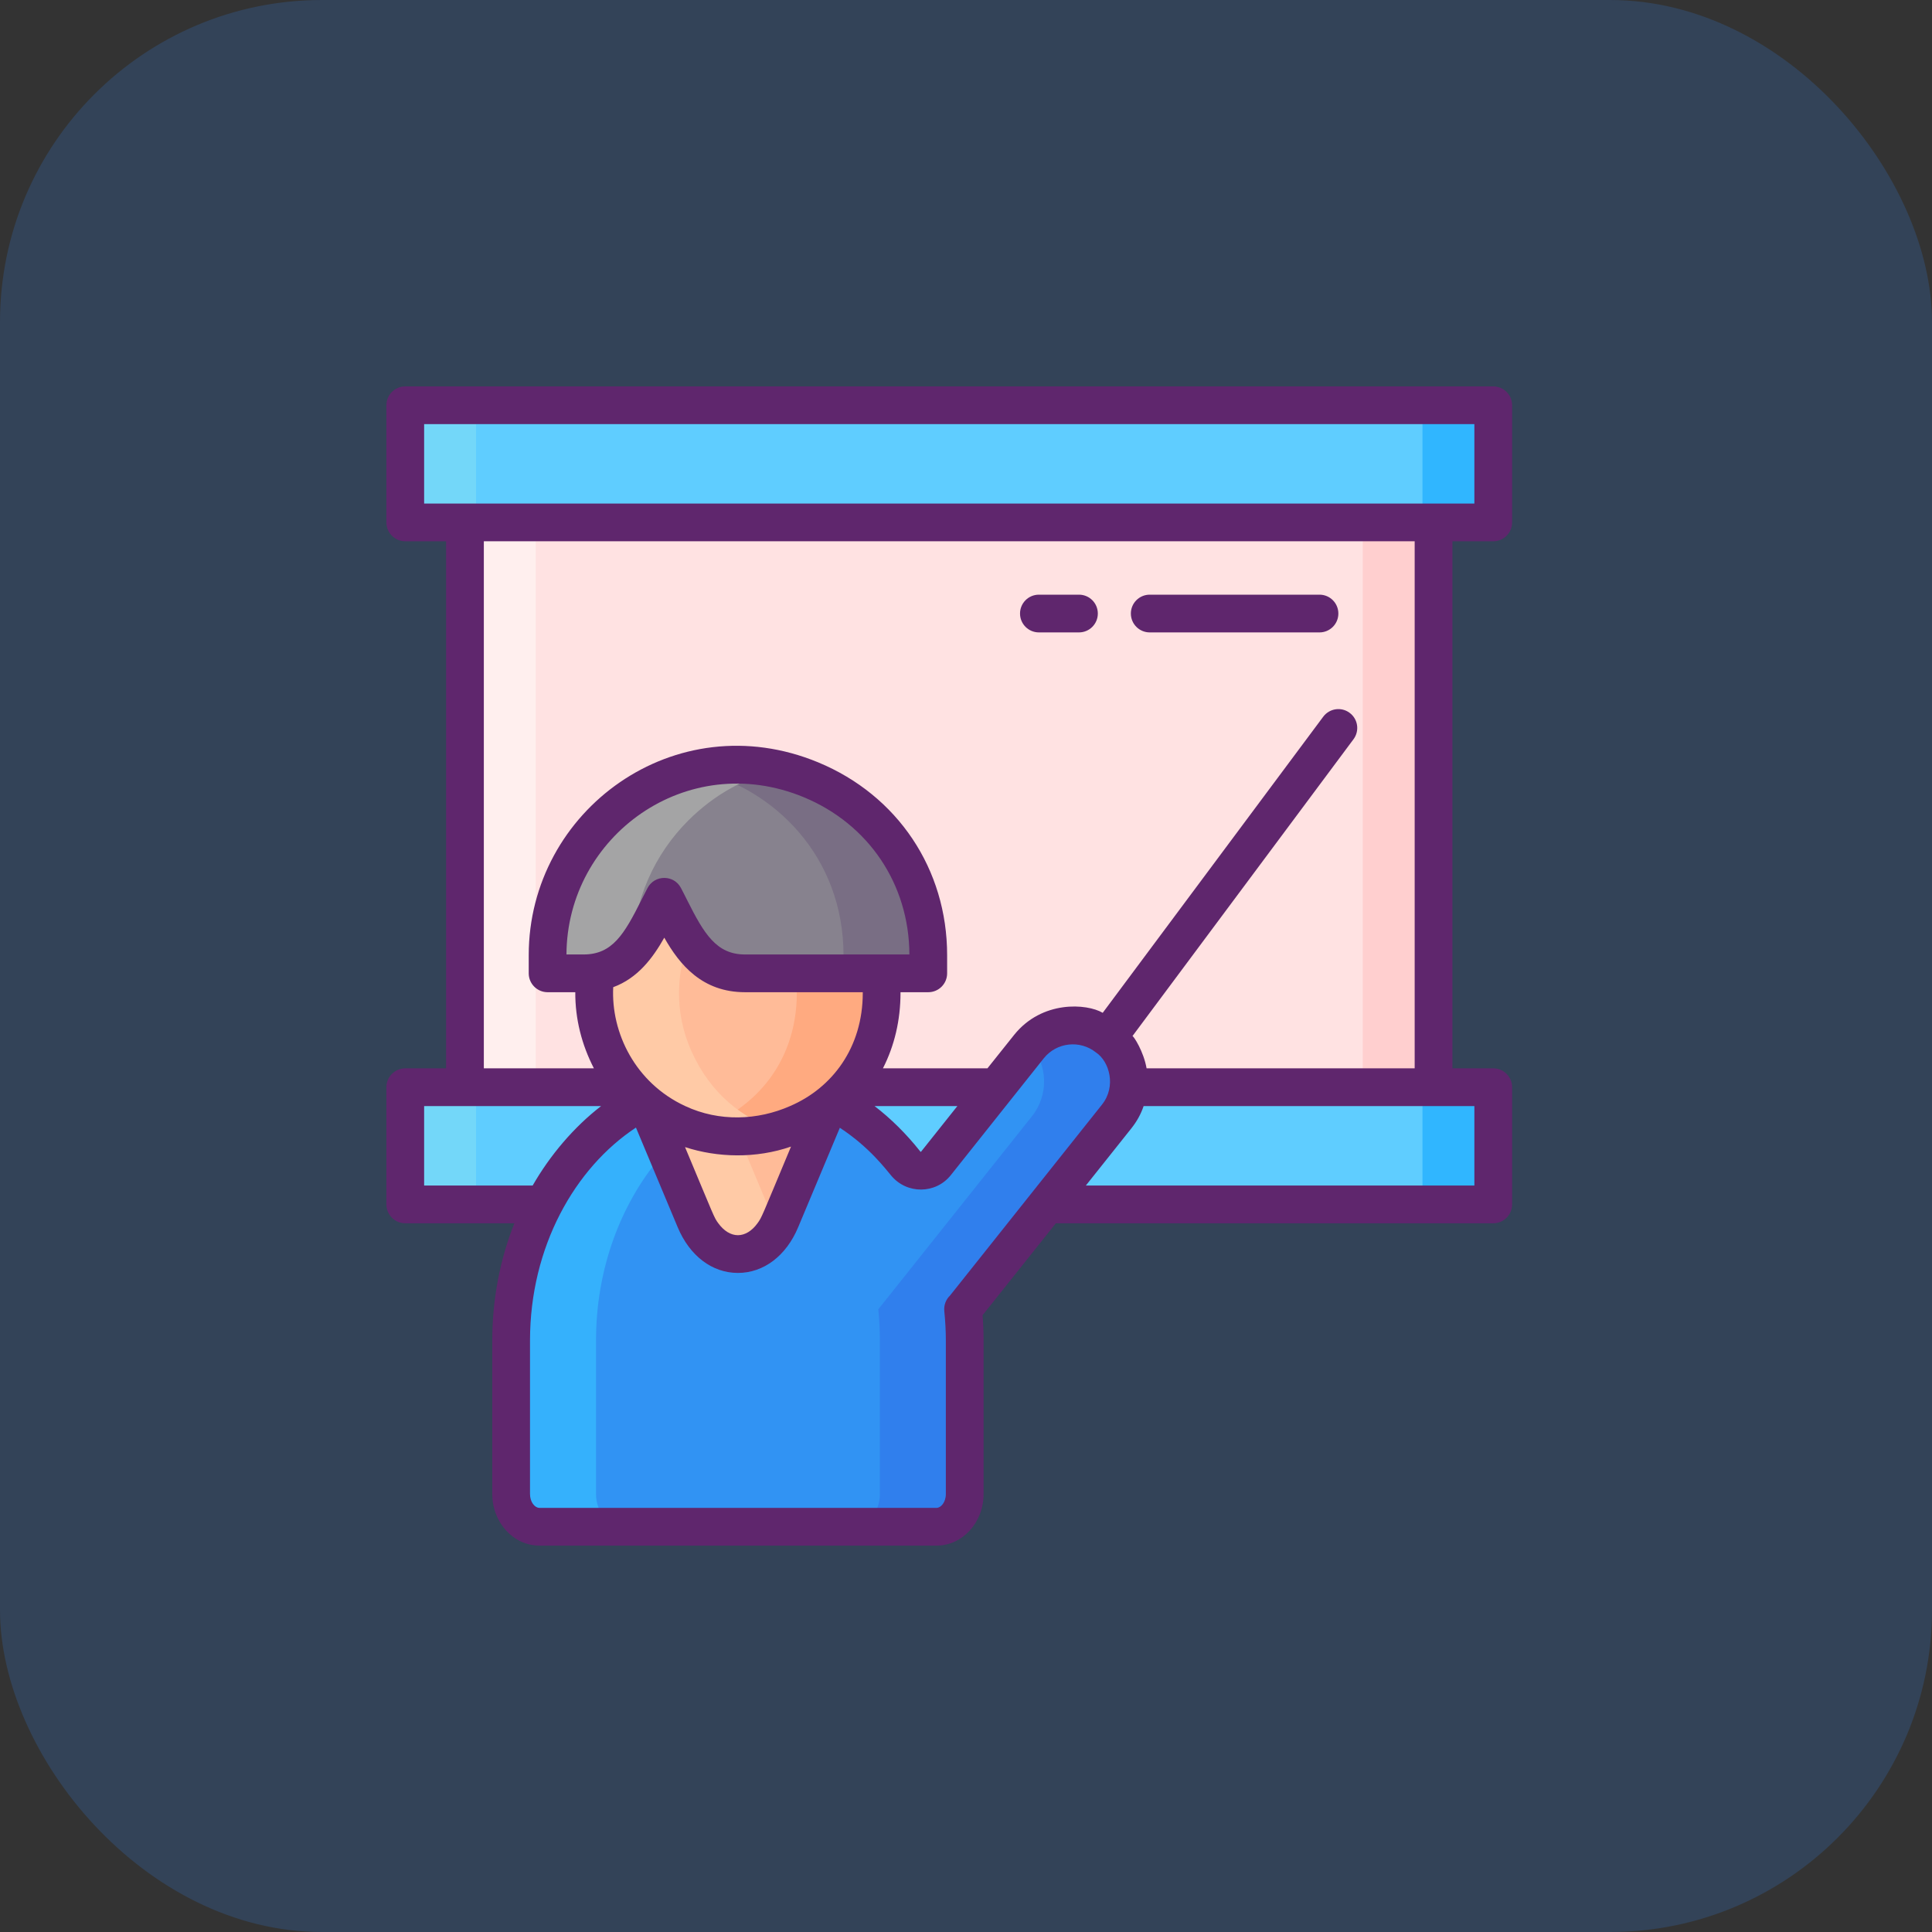<svg width="30" height="30" viewBox="0 0 30 30" fill="none" xmlns="http://www.w3.org/2000/svg">
<rect x="0" y="0" width="30" height="30" fill="#333333" stroke="none"/>
<rect width="30" height="30" rx="5" fill="#3382EB" fill-opacity="0.2"/>
<path d="M6.293 6.293H23.187V8.112H6.293V6.293Z" fill="#5FCDFF"/>
<path d="M6.293 16.882H23.187V18.701H6.293V16.882Z" fill="#5FCDFF"/>
<path d="M7.22 8.112H22.259V16.882H7.22V8.112Z" fill="#FFE2E2"/>
<path d="M6.293 6.293H7.392V8.112H6.293V6.293Z" fill="#73D7F9"/>
<path d="M6.293 16.883H7.392V18.701H6.293V16.883Z" fill="#73D7F9"/>
<path d="M7.22 8.112H8.319V16.883H7.22V8.112Z" fill="#FFEFEE"/>
<path d="M22.088 6.293H23.187V8.112H22.088V6.293Z" fill="#30B6FF"/>
<path d="M22.088 16.883H23.187V18.701H22.088V16.883Z" fill="#30B6FF"/>
<path d="M21.161 8.112H22.26V16.883H21.161V8.112Z" fill="#FFCFCF"/>
<path d="M14.957 20.33L17.34 17.336C17.64 16.96 17.577 16.412 17.201 16.113C16.825 15.813 16.277 15.875 15.978 16.252L14.534 18.066C14.411 18.219 14.18 18.215 14.059 18.061C14.058 18.06 14.057 18.059 14.056 18.058C12.708 16.344 10.353 16.268 8.939 17.963C8.319 18.698 7.937 19.705 7.937 20.815V23.2C7.937 23.48 8.133 23.707 8.374 23.707H14.543C14.785 23.707 14.98 23.48 14.98 23.2V20.815C14.98 20.65 14.971 20.488 14.955 20.328L14.957 20.33Z" fill="#3193F3"/>
<path d="M12.112 16.803C11.43 16.952 10.779 17.336 10.256 17.963C9.636 18.699 9.255 19.705 9.255 20.815V23.2C9.255 23.481 9.45 23.707 9.692 23.707H8.375C8.133 23.707 7.938 23.481 7.938 23.2V20.815C7.938 19.705 8.319 18.699 8.939 17.963C9.795 16.936 10.997 16.559 12.112 16.803Z" fill="#35B1FC"/>
<path d="M12.88 17.139C12.748 17.453 12.548 17.931 12.124 18.943C11.828 19.65 11.089 19.65 10.793 18.943C10.393 17.986 10.178 17.474 10.038 17.139C10.423 17.457 10.918 17.65 11.458 17.65C11.998 17.65 12.494 17.457 12.88 17.139Z" fill="#FFBB98"/>
<path d="M12.09 19.017C11.775 19.649 11.078 19.624 10.793 18.943C10.392 17.986 10.178 17.474 10.038 17.139C10.423 17.457 10.918 17.65 11.458 17.65H11.473C11.6 17.951 11.744 18.295 11.909 18.691C11.961 18.814 12.022 18.923 12.09 19.017Z" fill="#FFCAA6"/>
<path d="M11.458 13.187C9.814 13.187 8.772 14.892 9.422 16.328C9.421 16.329 9.422 16.329 9.423 16.33C10.396 18.505 13.69 17.829 13.69 15.418C13.69 14.198 12.702 13.187 11.458 13.187Z" fill="#FFBB98"/>
<path d="M13.69 15.418C13.69 17.103 12.081 17.94 10.78 17.55C11.65 17.297 12.373 16.548 12.373 15.418C12.373 14.423 11.716 13.566 10.798 13.284C11.003 13.221 11.225 13.187 11.458 13.187C12.702 13.187 13.69 14.198 13.69 15.418Z" fill="#FFAA80"/>
<path d="M12.097 17.55C11.112 17.836 9.94 17.485 9.423 16.33C9.422 16.329 9.422 16.329 9.422 16.328C8.773 14.892 9.814 13.187 11.459 13.187C11.688 13.187 11.908 13.221 12.115 13.284C10.869 13.665 10.182 15.095 10.739 16.328C10.739 16.329 10.739 16.329 10.74 16.33C11.034 16.984 11.537 17.381 12.097 17.55Z" fill="#FFCAA6"/>
<path d="M8.503 14.832V15.114H9.061C9.798 15.114 10.026 14.474 10.315 13.925C10.589 14.445 10.826 15.114 11.569 15.114H14.414V14.832C14.414 12.191 11.214 10.898 9.369 12.742C8.834 13.277 8.503 14.015 8.503 14.832Z" fill="#87828E"/>
<path d="M14.415 14.832V15.114H13.098V14.832C13.098 13.31 12.034 12.235 10.78 11.951C12.501 11.554 14.415 12.79 14.415 14.832Z" fill="#796E84"/>
<path d="M12.097 11.951C11.592 12.067 11.104 12.325 10.686 12.742C10.165 13.263 9.837 13.976 9.821 14.767C9.64 14.974 9.407 15.114 9.061 15.114H8.503V14.832C8.503 14.015 8.834 13.277 9.369 12.742C10.15 11.961 11.175 11.742 12.097 11.951Z" fill="#A4A4A5"/>
<path d="M14.956 20.33L14.955 20.328C14.971 20.488 14.98 20.65 14.98 20.815V23.2C14.98 23.48 14.785 23.707 14.543 23.707H13.226C13.468 23.707 13.663 23.48 13.663 23.2V20.815C13.663 20.65 13.654 20.488 13.638 20.328L13.639 20.33L16.023 17.335C16.288 17.003 16.27 16.535 16.001 16.225C16.172 16.026 16.416 15.923 16.66 15.923C16.85 15.923 17.041 15.985 17.201 16.112C17.577 16.412 17.64 16.96 17.34 17.335L14.956 20.33Z" fill="#307FED"/>
<path d="M23.187 8.405C23.349 8.405 23.48 8.274 23.48 8.112V6.293C23.48 6.131 23.349 6 23.187 6H6.293C6.131 6 6 6.131 6 6.293V8.112C6 8.274 6.131 8.405 6.293 8.405H6.927V16.589H6.293C6.131 16.589 6 16.721 6 16.882V18.702C6 18.863 6.131 18.995 6.293 18.995H7.987C7.763 19.559 7.644 20.177 7.644 20.815V23.2C7.644 23.641 7.972 24 8.375 24H14.543C14.946 24 15.273 23.641 15.273 23.2V20.815C15.273 20.687 15.268 20.558 15.257 20.423L16.395 18.995H23.187C23.349 18.995 23.48 18.863 23.48 18.702V16.882C23.48 16.721 23.349 16.589 23.187 16.589H22.553V8.405H23.187ZM6.586 6.586H22.894V7.819C22.198 7.819 8.131 7.819 6.586 7.819V6.586ZM6.586 18.409V17.175H9.334C8.91 17.502 8.54 17.94 8.271 18.409H6.586ZM9.522 15.329C9.902 15.189 10.135 14.879 10.315 14.56C10.554 14.982 10.904 15.407 11.569 15.407H13.397V15.418C13.397 16.267 12.923 16.894 12.268 17.175C11.765 17.397 11.168 17.422 10.64 17.175C9.864 16.816 9.486 16.035 9.522 15.329ZM11.569 14.821C11.126 14.821 10.934 14.503 10.672 13.981C10.639 13.915 10.607 13.851 10.574 13.789C10.465 13.58 10.165 13.58 10.055 13.789C10.022 13.852 9.989 13.917 9.957 13.981C9.694 14.503 9.511 14.821 9.061 14.821H8.796C8.804 12.983 10.663 11.627 12.481 12.379C13.49 12.798 14.117 13.732 14.121 14.821C13.195 14.821 14.525 14.821 11.569 14.821ZM14.29 17.88C14.287 17.876 14.284 17.873 14.281 17.869C14.28 17.868 14.279 17.867 14.278 17.865C14.068 17.602 13.835 17.371 13.58 17.175H14.866L14.3 17.886C14.295 17.886 14.291 17.881 14.29 17.88ZM11.762 18.995C11.677 19.113 11.569 19.18 11.458 19.18C11.347 19.18 11.24 19.113 11.154 18.995C11.085 18.901 11.101 18.92 10.637 17.812C11.139 17.976 11.737 17.993 12.283 17.804C11.818 18.916 11.832 18.899 11.762 18.995ZM14.752 20.117C14.688 20.178 14.654 20.267 14.663 20.358C14.679 20.518 14.687 20.668 14.687 20.815V23.2C14.687 23.326 14.611 23.414 14.543 23.414H8.375C8.306 23.414 8.23 23.326 8.23 23.2V20.815C8.23 19.36 8.927 18.134 9.875 17.509C10.258 18.424 10.523 19.056 10.523 19.056C10.709 19.501 11.058 19.766 11.458 19.766C11.858 19.766 12.208 19.501 12.394 19.056C12.518 18.759 12.935 17.766 13.041 17.512C13.503 17.815 13.753 18.155 13.839 18.255C14.083 18.548 14.53 18.541 14.763 18.249C15.565 17.241 16.207 16.434 16.207 16.434C16.407 16.184 16.77 16.144 17.019 16.343C17.226 16.481 17.338 16.869 17.111 17.153C16.974 17.325 15.492 19.187 14.752 20.117ZM22.894 18.409H16.861L17.57 17.518C17.653 17.413 17.717 17.298 17.758 17.175H22.894V18.409ZM21.967 16.589H17.804C17.759 16.328 17.603 16.088 17.585 16.088L21.017 11.479C21.114 11.349 21.087 11.165 20.957 11.069C20.828 10.972 20.644 10.999 20.547 11.129L17.123 15.727C16.877 15.582 16.182 15.529 15.748 16.069L15.333 16.589H13.71C13.889 16.239 13.983 15.841 13.983 15.418V15.407H14.414C14.576 15.407 14.707 15.276 14.707 15.114V14.832C14.707 13.497 13.94 12.35 12.705 11.838C10.488 10.92 8.21 12.581 8.21 14.832V15.114C8.21 15.276 8.342 15.407 8.503 15.407H8.933C8.931 15.824 9.033 16.222 9.222 16.589H7.513V8.405H21.967V16.589Z" fill="#5F266D"/>
<path d="M17.853 9.82H20.489C20.651 9.82 20.782 9.689 20.782 9.527C20.782 9.365 20.651 9.234 20.489 9.234H17.853C17.691 9.234 17.56 9.365 17.56 9.527C17.56 9.689 17.691 9.82 17.853 9.82Z" fill="#5F266D"/>
<path d="M16.132 9.82H16.754C16.916 9.82 17.047 9.689 17.047 9.527C17.047 9.365 16.916 9.234 16.754 9.234H16.132C15.97 9.234 15.839 9.365 15.839 9.527C15.839 9.689 15.97 9.82 16.132 9.82Z" fill="#5F266D"/>
</svg>
